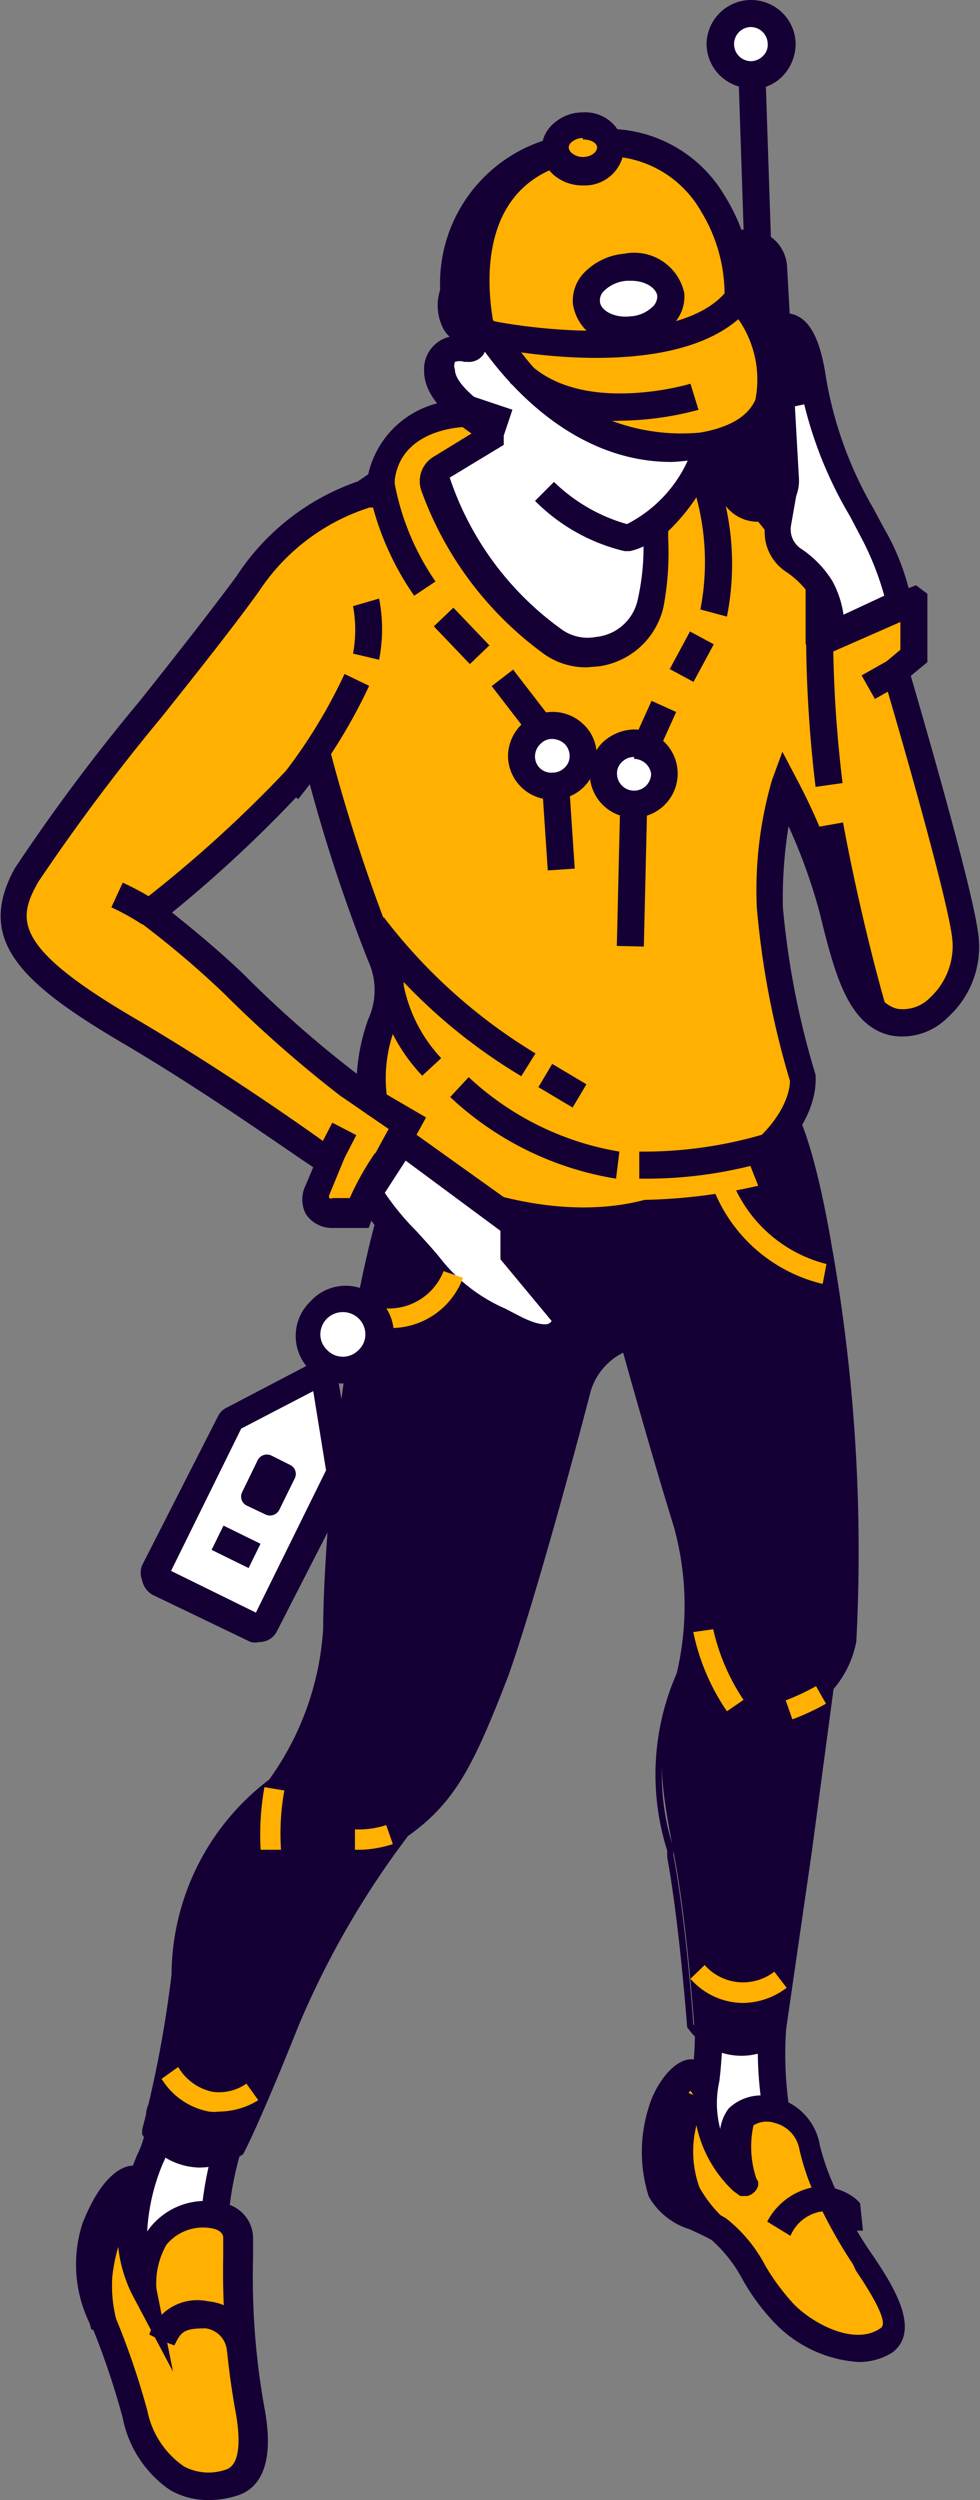 <svg xmlns="http://www.w3.org/2000/svg" viewBox="0 0 20.68 52.71"><rect x="0" y="0" width="20.68" height="52.71" fill="#808080" stroke="none"/><defs><style>.cls-1{fill:#fff;}.cls-2{fill:#150035;}.cls-3{fill:#ffb000;}</style></defs><g id="Layer_2" data-name="Layer 2"><g id="content"><path class="cls-1" d="M16.3,42.72a7.94,7.94,0,0,0,.15,2.15c.23.92-1.12,1-1.46.3s0-1.36,0-2.79S16.3,42.72,16.3,42.72Z"/><path class="cls-2" d="M15.81,45.92a1.19,1.19,0,0,1-1.08-.62,2.45,2.45,0,0,1-.13-1.48,8.7,8.7,0,0,0,.06-1.43c0-.17,0-.68.35-.83s1.16.54,1.51,1l.07.09v.11a7.75,7.75,0,0,0,.13,2.06.83.83,0,0,1-.51,1.05A1.05,1.05,0,0,1,15.81,45.92Zm-.57-3.8c0,.05,0,.12,0,.25a9.58,9.58,0,0,1-.06,1.51,2.1,2.1,0,0,0,.07,1.17.65.65,0,0,0,.77.26c.11,0,.22-.11.16-.37A8,8,0,0,1,16,42.82,3,3,0,0,0,15.24,42.12Z"/><path class="cls-1" d="M4.84,45.18a7.07,7.07,0,0,0-.32,2.39c.1,1-1.74,1-1.71-.39s.6-1.8.56-2.54S4.84,45.18,4.84,45.18Z"/><path class="cls-2" d="M3.8,48.6a1.21,1.21,0,0,1-.61-.16,1.33,1.33,0,0,1-.66-1.26,4.56,4.56,0,0,1,.37-1.76,1.75,1.75,0,0,0,.19-.77.46.46,0,0,1,.24-.48c.33-.16.9.11,1.7.8l.14.12-.06.18a7,7,0,0,0-.31,2.27.92.92,0,0,1-.4.89A1.13,1.13,0,0,1,3.8,48.6Zm-.14-3.88a2.35,2.35,0,0,1-.23.91,4.3,4.3,0,0,0-.33,1.56.78.78,0,0,0,.36.75.6.6,0,0,0,.62,0,.32.32,0,0,0,.15-.35,7.13,7.13,0,0,1,.28-2.32A4.3,4.3,0,0,0,3.66,44.72Z"/><path class="cls-2" d="M16.54,23.27s.44.46.86,3a37,37,0,0,1,.53,8.32,2,2,0,0,1-.48,1L17,39.07,16.42,43a1.25,1.25,0,0,1-1.77-.28s-.15-2.15-.42-3.59-.49-2.43.16-3.79a6.32,6.32,0,0,0-.05-3.2c-.49-1.58-1.11-3.82-1.11-3.82h0a1.43,1.43,0,0,0-.92,1c-.38,1.42-1.22,4.53-1.74,5.93-.69,1.86-1.06,2.69-2.06,3.38a18.41,18.41,0,0,0-2.34,4A29.1,29.1,0,0,1,5,45.32a1.38,1.38,0,0,1-1.91-.39,24.72,24.72,0,0,0,.62-3.28,5,5,0,0,1,2-4,6.09,6.09,0,0,0,1.18-3.28,38.83,38.83,0,0,1,1.45-9.69c1-2.86,7.22-1.8,7.22-1.8Z"/><path class="cls-2" d="M4.19,45.7A1.45,1.45,0,0,1,3,45l0-.06V44.9a24.52,24.52,0,0,0,.62-3.27,5.19,5.19,0,0,1,2.06-4.11,6.08,6.08,0,0,0,1.14-3.19c0-1.71.39-6.79,1.46-9.72s7.12-1.95,7.37-1.91l1,.48c.05.05.47.56.9,3.08a36.79,36.79,0,0,1,.52,8.35,2.16,2.16,0,0,1-.48,1l-.46,3.44-.58,4-.05,0a1.39,1.39,0,0,1-2-.31l0,0v0s-.16-2.16-.42-3.58l0-.14a5.31,5.31,0,0,1,.2-3.74h0a6.22,6.22,0,0,0-.06-3.09c-.41-1.32-.92-3.13-1.07-3.67a1.33,1.33,0,0,0-.69.83c-.34,1.32-1.21,4.52-1.74,6C10,37.21,9.61,38,8.61,38.71a18.5,18.5,0,0,0-2.31,4c-.86,2.15-1.16,2.69-1.17,2.71l0,0A1.71,1.71,0,0,1,4.19,45.7Zm-.94-.8a1.21,1.21,0,0,0,1.64.32c.08-.14.4-.8,1.14-2.64A18.63,18.63,0,0,1,8.4,38.52l0,0c1-.66,1.3-1.43,2-3.32.53-1.41,1.39-4.61,1.74-5.92a1.54,1.54,0,0,1,1-1.08l.14-.05,0,.14s.63,2.26,1.12,3.81a6.44,6.44,0,0,1,0,3.28,5,5,0,0,0-.19,3.58l0,.15c.25,1.32.4,3.26.42,3.57a1.08,1.08,0,0,0,1.49.25l.56-3.85.48-3.52,0,0a1.93,1.93,0,0,0,.45-.92,36.7,36.7,0,0,0-.53-8.27,8.05,8.05,0,0,0-.81-2.92L15.52,23s-6-1-7,1.72c-1,2.91-1.4,7.94-1.45,9.64a6.28,6.28,0,0,1-1.2,3.37l0,0a4.86,4.86,0,0,0-2,3.92A25.87,25.87,0,0,1,3.25,44.9Z"/><rect class="cls-2" x="15.67" y="1.32" width="0.57" height="6" transform="translate(-0.13 0.53) rotate(-1.9)"/><path class="cls-3" d="M2.65,21.69c2.33,1.37,4.26,2.8,4.26,2.8l-.24.59a.37.37,0,0,0,.32.51l.59,0h0a4.92,4.92,0,0,1,.57-1.06h0s3.35,2,6.17.79S17,22.75,17,22.74h0a17.9,17.9,0,0,1-.71-3.61,8.2,8.2,0,0,1,.31-2.58h0a14,14,0,0,1,1,2.61c.3,1.24.55,2.22,1.29,2.39s1.64-.75,1.5-1.83-1.47-5.56-1.47-5.56l.39-.32,0-1.16h0l-2,.75h0l0-1.27h0l-1-1.31a5.18,5.18,0,0,0-1.51-1.05,21.36,21.36,0,0,0-4.88-1S8.23,8.63,8,10.08l-.33.36a4.66,4.66,0,0,0-2.49,1.88c-1.34,1.83-4,5-4.66,6.13S.32,20.32,2.65,21.69Zm.52-2.44h0A26.33,26.33,0,0,0,6.7,16h0a39.79,39.79,0,0,0,1.36,4.2c.52,1.08-.42,1.57-.19,3.07h0c-.23-.15-.26-.18-.53-.37a24.06,24.06,0,0,1-2.44-2.14C4.1,20,3.24,19.31,3.17,19.25Z"/><path class="cls-2" d="M12.33,26a9.5,9.5,0,0,1-4.09-1.08,4.28,4.28,0,0,0-.39.78l-.07.19h-.2l-.6,0a.66.66,0,0,1-.53-.3.67.67,0,0,1,0-.6l.16-.38C6,24.21,4.39,23.05,2.5,21.94h0c-2.11-1.25-3-2.15-2.19-3.63a40.46,40.46,0,0,1,2.63-3.52c.75-.94,1.51-1.91,2.05-2.64a5,5,0,0,1,2.56-2L7.77,10A2,2,0,0,1,9.9,8.45a21.12,21.12,0,0,1,5,1.09,5.08,5.08,0,0,1,1.6,1.13l1.08,1.48V13l1.75-.66.24.18,0,1.44-.35.29c.25.86,1.29,4.43,1.42,5.42A2,2,0,0,1,20,21.45a1.35,1.35,0,0,1-1.21.38c-.91-.21-1.18-1.32-1.5-2.61a11.74,11.74,0,0,0-.65-1.8,9.61,9.61,0,0,0-.12,1.7,17.39,17.39,0,0,0,.69,3.54c0,.11.2,1.68-2.79,2.95A5.25,5.25,0,0,1,12.33,26ZM8.06,24.18l.23.13c.13.08,3.28,1.91,5.92.78,2.4-1,2.46-2.16,2.46-2.3a18.08,18.08,0,0,1-.7-3.66,8.33,8.33,0,0,1,.32-2.68l.22-.6.3.57a13.08,13.08,0,0,1,1.06,2.67c.27,1.1.5,2.05,1.07,2.18a.8.8,0,0,0,.69-.24,1.48,1.48,0,0,0,.46-1.28c-.14-1.05-1.44-5.47-1.46-5.51l-.05-.19L19,13.7v-.62l-1.73.66L17,13.58V12.24L16,11a5,5,0,0,0-1.42-1A20.91,20.91,0,0,0,9.85,9S8.47,9,8.33,10.12l0,.09-.45.49-.08,0a4.38,4.38,0,0,0-2.33,1.76c-.54.75-1.31,1.72-2.06,2.66A43,43,0,0,0,.81,18.59c-.45.79-.54,1.37,2,2.86h0c2.32,1.36,4.27,2.8,4.29,2.81l.18.13-.33.8a.08.08,0,0,0,0,.07.07.07,0,0,0,.07,0l.36,0h0a6,6,0,0,1,.52-.93Zm.21-.33-.54-.37-.42-.29-.12-.08a26.14,26.14,0,0,1-2.47-2.17A19.47,19.47,0,0,0,3,19.48l-.12-.08v-.3L3,19a26.78,26.78,0,0,0,3.47-3.22l.09-.11h.35l.07.21A36.24,36.24,0,0,0,8.34,20a2,2,0,0,1,0,1.66,3,3,0,0,0-.17,1.5ZM3.63,19.24c.34.27.92.74,1.49,1.28a23.92,23.92,0,0,0,2.41,2.12l0,0a4.21,4.21,0,0,1,.24-1.15,1.47,1.47,0,0,0,0-1.23,34.32,34.32,0,0,1-1.24-3.75A27.54,27.54,0,0,1,3.63,19.24Z"/><path class="cls-2" d="M17.21,16.59a27.71,27.71,0,0,1-.2-3.18l.57,0a26.51,26.51,0,0,0,.2,3.1Z"/><polygon class="cls-2" points="8.16 25.07 7.66 24.8 8.22 23.77 7.74 23.49 8.03 23 8.99 23.56 8.16 25.07"/><path class="cls-2" d="M18.14,21.36c-.59-2.07-.91-3.9-.91-3.92l.56-.1s.32,1.82.9,3.87Z"/><path class="cls-2" d="M15.34,13l-.56-.15a5.25,5.25,0,0,0-.28-2.95L15,9.68A5.69,5.69,0,0,1,15.34,13Z"/><path class="cls-2" d="M8.74,12.56a6,6,0,0,1-1-2.47l.57,0a5.38,5.38,0,0,0,.88,2.17Z"/><rect class="cls-2" x="9.46" y="12.86" width="0.57" height="1.1" transform="translate(-6.57 10.45) rotate(-43.72)"/><rect class="cls-2" x="14.15" y="13.56" width="0.9" height="0.57" transform="translate(-4.52 20.12) rotate(-61.65)"/><rect class="cls-2" x="11.52" y="17.85" width="3.64" height="0.57" transform="translate(-5.1 31.04) rotate(-88.65)"/><path class="cls-1" d="M12.73,16.32a.66.66,0,0,0,.66.64.65.65,0,1,0,0-1.29A.65.65,0,0,0,12.73,16.32Z"/><path class="cls-2" d="M13.38,17.24a.93.93,0,0,1-.67-1.58,1,1,0,0,1,.66-.28h0a.93.93,0,1,1,0,1.86Zm0-1.28h0a.36.36,0,0,0-.26.11.32.32,0,0,0-.1.25h0a.36.36,0,0,0,.36.35h0a.36.36,0,0,0,.36-.36A.37.37,0,0,0,13.38,16Z"/><rect class="cls-2" x="11.49" y="16.36" width="0.57" height="1.98" transform="translate(-1.13 0.82) rotate(-3.83)"/><path class="cls-1" d="M11,15.94a.65.65,0,1,0,.64-.65A.65.65,0,0,0,11,15.94Z"/><path class="cls-2" d="M11.66,16.86a.93.93,0,0,1-.94-.91h0a.94.94,0,0,1,.92-.94.93.93,0,0,1,.67.26.88.88,0,0,1,.28.65.92.92,0,0,1-.92.94Zm-.37-.92a.34.34,0,0,0,.37.35.36.36,0,0,0,.26-.11.33.33,0,0,0,.1-.25.36.36,0,0,0-.11-.25.4.4,0,0,0-.26-.1.33.33,0,0,0-.25.11.36.36,0,0,0-.11.25Z"/><path class="cls-1" d="M15.2.94a.65.65,0,0,0,.66.63A.64.64,0,1,0,15.2.94Z"/><path class="cls-2" d="M15.85,1.86a.94.94,0,0,1-.94-.92h0a.94.94,0,0,1,1.88,0,1,1,0,0,1-.27.66.91.91,0,0,1-.66.28ZM15.49.93a.36.36,0,0,0,.36.36h0a.36.36,0,0,0,.25-.11.32.32,0,0,0,.1-.26.36.36,0,0,0-.36-.35h0a.36.36,0,0,0-.35.36Z"/><rect class="cls-2" x="13.37" y="15.02" width="0.91" height="0.57" transform="translate(-5.82 21.6) rotate(-65.67)"/><rect class="cls-2" x="10.72" y="14.16" width="0.57" height="1.33" transform="translate(-6.76 9.8) rotate(-37.64)"/><path class="cls-2" d="M11,22.69a11.65,11.65,0,0,1-3.4-3.08l.5-.27a11.52,11.52,0,0,0,3.2,2.87Z"/><rect class="cls-2" x="11.58" y="22.47" width="0.57" height="0.84" transform="translate(-13.87 21.38) rotate(-59.24)"/><path class="cls-2" d="M13,24.85A6.66,6.66,0,0,1,9.5,23.13l.39-.42a6.14,6.14,0,0,0,3.18,1.57Z"/><path class="cls-2" d="M8.91,22.68a3.71,3.71,0,0,1-1-2.15l.57,0a3.14,3.14,0,0,0,.83,1.78Z"/><rect class="cls-2" x="6.7" y="23.86" width="0.78" height="0.57" transform="translate(-17.62 19.37) rotate(-62.69)"/><rect class="cls-2" x="18.28" y="14.04" width="0.68" height="0.57" transform="translate(-4.64 11.01) rotate(-29.47)"/><path class="cls-2" d="M6.29,16.85l-.42-.39a11,11,0,0,0,1.4-2.25l.52.25A11.65,11.65,0,0,1,6.29,16.85Z"/><path class="cls-2" d="M8,13.91l-.55-.13a2.75,2.75,0,0,0,0-1L8,12.62A3.36,3.36,0,0,1,8,13.91Z"/><path class="cls-2" d="M3,19.49a5,5,0,0,0-.65-.36l.24-.52a5.69,5.69,0,0,1,.73.4Z"/><path class="cls-1" d="M19,12.74a4.71,4.71,0,0,0-.58-1.56,9.79,9.79,0,0,1-1.28-3.26c-.2-1.35-.62-1.07-.62-1.07s-.52.3-.37,1.48a15.52,15.52,0,0,0,.4,2.06l-.12.68a.75.75,0,0,0,.31.74,2,2,0,0,1,.6.61,2.39,2.39,0,0,1,.24,1Z"/><path class="cls-2" d="M17.3,13.86v-.45a2.22,2.22,0,0,0-.21-.86,1.85,1.85,0,0,0-.51-.5,1,1,0,0,1-.43-1l.11-.62a17.17,17.17,0,0,1-.4-2c-.17-1.34.45-1.73.52-1.77a.49.49,0,0,1,.44,0c.3.14.5.55.61,1.3a8.19,8.19,0,0,0,1,2.76l.22.41a5,5,0,0,1,.61,1.67v.2Zm-.68-6.71a1.42,1.42,0,0,0-.19,1.14,16.93,16.93,0,0,0,.39,2l0,.06-.13.74a.49.49,0,0,0,.2.47,2.21,2.21,0,0,1,.68.7,2.12,2.12,0,0,1,.23.7l.86-.4a6.12,6.12,0,0,0-.51-1.27l-.21-.4A8.59,8.59,0,0,1,16.86,8,1.83,1.83,0,0,0,16.62,7.15Z"/><path class="cls-2" d="M16,10.74h0a.57.57,0,0,0,.54-.6l-.24-4.46a.57.57,0,0,0-.61-.54h0a.57.57,0,0,0-.54.6l.24,4.46A.59.59,0,0,0,16,10.74Z"/><path class="cls-2" d="M16,11a.85.85,0,0,1-.86-.81l-.25-4.45a.88.88,0,0,1,.22-.62.85.85,0,0,1,.6-.28.83.83,0,0,1,.9.8l.25,4.46a.88.88,0,0,1-.22.62A.83.83,0,0,1,16,11Zm-.25-5.59h0a.29.29,0,0,0-.21.09.31.31,0,0,0-.07.21l.25,4.45a.29.29,0,0,0,.3.27.33.33,0,0,0,.21-.09.31.31,0,0,0,.07-.21L16,5.7A.28.28,0,0,0,15.74,5.43Z"/><path class="cls-1" d="M11.45,10.41a3.71,3.71,0,0,0,1.74,1s1.16-.25,1.78-2.15a10,10,0,0,0,.41-3,3.49,3.49,0,0,0-.51-1.83A2.4,2.4,0,0,0,12.1,3.34,2.61,2.61,0,0,0,9.8,5.71c0,.38-.4.55-.15,1.11,0,.09.25.16.28.25s0,.11,0,.17,0,.11-.09.11a.5.5,0,0,0-.62.49c0,.44.57.87.88,1.09a.51.51,0,0,1,.16.34l-1,.61a.31.31,0,0,0-.14.37,7.1,7.1,0,0,0,2.51,3.32,1.3,1.3,0,0,0,.9.2h0a1.34,1.34,0,0,0,1.13-1,5.36,5.36,0,0,0,.12-1.36l0-.45Z"/><path class="cls-2" d="M12.38,14.07a1.54,1.54,0,0,1-.87-.26,7.32,7.32,0,0,1-2.62-3.47.6.6,0,0,1,.26-.71l.8-.49c-.46-.32-1-.77-1-1.31a.7.7,0,0,1,.54-.73.65.65,0,0,1-.13-.16,1.07,1.07,0,0,1,0-1,.69.69,0,0,0,.09-.25A2.89,2.89,0,0,1,12,3.06a2.69,2.69,0,0,1,3.08,1.21,3.66,3.66,0,0,1,.55,2,10.59,10.59,0,0,1-.41,3.08A4.2,4.2,0,0,1,14.1,11.2v.16A6.13,6.13,0,0,1,14,12.8a1.63,1.63,0,0,1-1.37,1.25ZM9.8,7.63a.32.32,0,0,0-.2,0,.22.22,0,0,0,0,.16c0,.15.13.41.76.85a.75.75,0,0,1,.27.56v.18l-1.14.69a6.45,6.45,0,0,0,2.39,3.22.94.94,0,0,0,.69.14,1,1,0,0,0,.89-.8,5,5,0,0,0,.12-1.11,1.31,1.31,0,0,1-.29.1l-.05,0-.06,0a3.94,3.94,0,0,1-1.89-1.06l.4-.4a3.62,3.62,0,0,0,1.54.89A2.81,2.81,0,0,0,14.7,9.15a10,10,0,0,0,.39-2.9,3.1,3.1,0,0,0-.46-1.67,2.12,2.12,0,0,0-2.47-1,2.35,2.35,0,0,0-2.08,2.12,1.52,1.52,0,0,1-.14.44.48.48,0,0,0,0,.52s0,0,0,0A.52.52,0,0,1,10.2,7s0,.1.05.15a.41.41,0,0,1-.06.34.38.38,0,0,1-.33.14Z"/><path class="cls-3" d="M13.72,7.75l-1.42.1-2-.81a3,3,0,0,1-.76-.69A2.86,2.86,0,0,1,12,3.12a2.59,2.59,0,0,1,3,1.17,3.71,3.71,0,0,1,.54,2l-.48,1.32Z"/><path class="cls-2" d="M12.26,8.14,10.2,7.3a3.25,3.25,0,0,1-.89-.79l0-.06V6.37A3.17,3.17,0,0,1,12,2.84a2.86,2.86,0,0,1,3.3,1.3,3.92,3.92,0,0,1,.59,2.13l0,.09-.54,1.5L13.74,8ZM9.83,6.25a2.49,2.49,0,0,0,.63.54l1.89.77,1.34-.1,1.19-.13.41-1.11a3.36,3.36,0,0,0-.5-1.77A2.3,2.3,0,0,0,12.1,3.4,2.56,2.56,0,0,0,9.83,6.25Z"/><path class="cls-3" d="M15.57,6.27s2,2.67-.78,3.13S10.31,7,10.31,7,14.38,7.9,15.57,6.27Z"/><path class="cls-2" d="M14.17,9.74c-2.52,0-4-2.44-4.11-2.56l-.34-.56.64.14c1.09.22,4.09.55,5-.66l.24-.32.23.32c0,.06,1.06,1.46.62,2.55a1.9,1.9,0,0,1-1.6,1A3.68,3.68,0,0,1,14.17,9.74ZM11,7.43a4.2,4.2,0,0,0,3.78,1.69c.62-.11,1-.34,1.16-.69a2.22,2.22,0,0,0-.36-1.7C14.41,7.74,12.13,7.59,11,7.43Z"/><path class="cls-3" d="M11.72,3.15a.59.59,0,0,0,1.16,0,.59.59,0,0,0-1.16,0Z"/><path class="cls-2" d="M12.3,3.91a.94.94,0,0,1-.59-.2.75.75,0,0,1-.28-.56.71.71,0,0,1,.27-.56.9.9,0,0,1,.59-.22.82.82,0,0,1,.88.76.83.83,0,0,1-.86.78Zm0-1h0a.36.36,0,0,0-.23.08.16.16,0,0,0-.07.12h0a.18.18,0,0,0,.07.12.36.36,0,0,0,.23.08c.18,0,.3-.11.3-.2S12.48,2.94,12.3,2.94Z"/><path class="cls-1" d="M12.37,6.38a.82.82,0,0,0,1,.58c.49,0,.86-.38.82-.75s-.46-.62-1-.57S12.34,6,12.37,6.38Z"/><path class="cls-2" d="M13.21,7.25a1,1,0,0,1-1.12-.84.85.85,0,0,1,.2-.62,1.33,1.33,0,0,1,.88-.44,1.08,1.08,0,0,1,1.27.83.85.85,0,0,1-.2.62,1.25,1.25,0,0,1-.88.44Zm.11-1.33h-.09a.76.76,0,0,0-.5.23.27.27,0,0,0-.07.2h0c0,.18.28.36.64.32a.74.74,0,0,0,.5-.23.32.32,0,0,0,.07-.2C13.85,6.08,13.63,5.92,13.32,5.92Z"/><path class="cls-2" d="M9.55,6.32c-.09-1.08.47-2.94,2.34-2.84-2.22.68-1.42,3.59-1.42,3.59A3.63,3.63,0,0,1,9.55,6.32Z"/><path class="cls-2" d="M13.09,8.87a3.3,3.3,0,0,1-2.33-.8l.4-.41c1.15,1.1,3.39.44,3.41.43l.17.55A6.54,6.54,0,0,1,13.09,8.87Z"/><rect class="cls-2" x="9.91" y="8.18" width="0.57" height="1.1" transform="translate(-1.32 15.62) rotate(-71.44)"/><path class="cls-1" d="M8.41,24l2.42,1.75v.64l1.1,1.33s0,.81-1.12.22a4.45,4.45,0,0,1-1.71-1.19,12.46,12.46,0,0,1-1.32-1.6h0Z"/><path class="cls-2" d="M11.5,28.45a1.73,1.73,0,0,1-.81-.25l-.29-.14a4.18,4.18,0,0,1-1.52-1.12c-.15-.2-.33-.39-.51-.59a5.12,5.12,0,0,1-.83-1.06l-.08-.13.86-1.57,2.8,2v.69l1.1,1.33v.11a.75.75,0,0,1-.35.61A.7.7,0,0,1,11.5,28.45Zm-3.38-3.3a5.53,5.53,0,0,0,.67.81c.18.2.37.4.55.63a3.53,3.53,0,0,0,1.32,1l.29.15c.46.24.62.18.64.16a.12.12,0,0,0,.05-.05l-1.08-1.3v-.6l-2-1.48Z"/><path class="cls-3" d="M13.37,25.3a8.94,8.94,0,0,1-1.14-.07l0-.43a10.37,10.37,0,0,0,3.6-.23L16,25A11.7,11.7,0,0,1,13.37,25.3Z"/><path class="cls-3" d="M17.36,27.07a3.3,3.3,0,0,1-2.46-2.51l.41-.11a2.91,2.91,0,0,0,2.13,2.2Z"/><path class="cls-3" d="M8.22,28a2.52,2.52,0,0,1-.52-.06l.1-.42a1.24,1.24,0,0,0,1.56-.72l.41.14A1.62,1.62,0,0,1,8.22,28Z"/><path class="cls-3" d="M15.67,42.23a1.49,1.49,0,0,1-1.1-.51l.3-.29a1.08,1.08,0,0,0,1.47.14l.26.34A1.55,1.55,0,0,1,15.67,42.23Z"/><path class="cls-3" d="M4.63,44.52a.86.86,0,0,1-.22,0,1.5,1.5,0,0,1-1-.69l.35-.25a1.11,1.11,0,0,0,.71.52,1,1,0,0,0,.73-.17l.25.35A1.59,1.59,0,0,1,4.63,44.52Z"/><path class="cls-3" d="M15.34,36.08a4.6,4.6,0,0,1-.71-1.67l.42-.06a4.43,4.43,0,0,0,.64,1.49Z"/><path class="cls-3" d="M5.5,39a5.64,5.64,0,0,1,.08-1.32l.42.07A5.09,5.09,0,0,0,5.93,39Z"/><path class="cls-3" d="M16.72,36.25l-.14-.4a4.77,4.77,0,0,0,.64-.3l.21.37A4.76,4.76,0,0,1,16.72,36.25Z"/><path class="cls-3" d="M7.62,39H7.49l0-.43a1.9,1.9,0,0,0,.66-.09l.14.4A2.41,2.41,0,0,1,7.62,39Z"/><path class="cls-1" d="M3.34,33.3l2.08,1a.12.12,0,0,0,.16,0l1.58-3.15a.11.11,0,0,0,0-.08L6.85,29.1A.12.12,0,0,0,6.67,29l-1.76.92a.1.1,0,0,0,0,.06L3.28,33.14A.12.12,0,0,0,3.34,33.3Z"/><path class="cls-2" d="M5.47,34.62a.39.39,0,0,1-.18,0l-2.08-1A.45.45,0,0,1,3,33.32.42.42,0,0,1,3,33L4.6,29.86a.39.39,0,0,1,.18-.18l1.76-.92a.38.38,0,0,1,.37,0,.4.4,0,0,1,.22.3L7.46,31a.4.4,0,0,1,0,.24L5.84,34.4A.41.41,0,0,1,5.47,34.62Zm-1.86-1.5L5.4,34l1.48-3-.27-1.67-1.52.79Z"/><path class="cls-2" d="M5.2,31.74l.4.19a.22.22,0,0,0,.29-.09l.33-.67a.21.21,0,0,0-.09-.28l-.4-.2a.22.22,0,0,0-.29.09l-.33.68A.21.21,0,0,0,5.2,31.74Z"/><rect class="cls-2" x="4.69" y="32.18" width="0.57" height="0.87" transform="translate(-26.49 22.71) rotate(-63.86)"/><path class="cls-1" d="M6.7,27.6a.75.75,0,0,0,0,1.07.77.77,0,0,0,1.07,0,.75.75,0,0,0,0-1.07A.77.77,0,0,0,6.7,27.6Z"/><path class="cls-2" d="M7.24,29.17a1,1,0,0,1-1-1,1,1,0,0,1,.31-.73h0A1,1,0,0,1,8,27.4a1,1,0,0,1,.31.73,1,1,0,0,1-1,1ZM6.9,27.8a.47.47,0,0,0-.14.33.45.45,0,0,0,.14.33.46.46,0,0,0,.67,0,.45.45,0,0,0,.14-.33.47.47,0,0,0-.14-.33.48.48,0,0,0-.67,0Z"/><path class="cls-3" d="M18.21,47.59a9.31,9.31,0,0,1-.82-1.52,4.42,4.42,0,0,1-.28-.82.94.94,0,0,0-1.46-.63c-.28.31,0,1.38,0,1.38s0,.08-.08,0a2.3,2.3,0,0,1-.73-1.78c.09-1.06-.66-.4-.84.28A2.82,2.82,0,0,0,14,46.22c.16.38.73.49,1.22.79s.87,1.3,1.4,1.81,1.53,1,2.19.51C19.22,49,18.54,48.08,18.21,47.59Z"/><path class="cls-2" d="M18.12,49.8A2.7,2.7,0,0,1,16.37,49a4.51,4.51,0,0,1-.7-.94,3,3,0,0,0-.65-.83c-.16-.09-.32-.16-.47-.23a1.49,1.49,0,0,1-.86-.69,3.1,3.1,0,0,1,0-1.88c.13-.47.57-1.11,1-1,.2,0,.44.22.38.87a1.63,1.63,0,0,0,.12.74.93.93,0,0,1,.19-.59,1,1,0,0,1,1-.22,1.24,1.24,0,0,1,.92,1,5,5,0,0,0,.26.77,8.71,8.71,0,0,0,.8,1.47l.09.13c.38.57,1,1.53.38,2A1.33,1.33,0,0,1,18.12,49.8Zm-3.55-5.72a1.34,1.34,0,0,0-.29.52,2.64,2.64,0,0,0-.06,1.51c.06.15.3.26.57.39a5.31,5.31,0,0,1,.53.27,3.08,3.08,0,0,1,.83,1,4.72,4.72,0,0,0,.62.83c.44.43,1.3.86,1.82.48.13-.09-.05-.5-.53-1.21L18,47.74a10.2,10.2,0,0,1-.85-1.56,5,5,0,0,1-.28-.86.7.7,0,0,0-.52-.56.53.53,0,0,0-.45.05,2.11,2.11,0,0,0,.06,1.12L16,46l0,.08a.32.32,0,0,1-.23.22l-.15,0-.15-.11a2.65,2.65,0,0,1-.83-2A.86.86,0,0,0,14.57,44.08Z"/><path class="cls-2" d="M16.68,47.14l-.49-.3a1.39,1.39,0,0,1,1-.73,1.19,1.19,0,0,1,.88.26l.08.08.06.58-.57,0,0-.33a.48.48,0,0,0-.33-.07A.86.86,0,0,0,16.68,47.14Z"/><path class="cls-3" d="M5.26,50.87A16.24,16.24,0,0,1,5,47.61c0-.17,0-.31,0-.43,0-.68-1.38-.62-1.71,0a1.9,1.9,0,0,0-.23,1.11l0-.08a2.6,2.6,0,0,1-.17-1.88L2.76,46S2.37,46,2,47A2.58,2.58,0,0,0,2.2,49a16.46,16.46,0,0,1,.63,1.86c.28,1,1,1.75,2,1.46C5.36,52.21,5.37,51.51,5.26,50.87Z"/><path class="cls-2" d="M4.39,52.71a1.59,1.59,0,0,1-.8-.21,2.4,2.4,0,0,1-1-1.52,16.4,16.4,0,0,0-.61-1.83,2.82,2.82,0,0,1-.24-2.27c.44-1.12.92-1.22,1.06-1.22H3l.18.7,0,.07a3.17,3.17,0,0,0-.09.64,1.49,1.49,0,0,1,1.61-.62.75.75,0,0,1,.64.74v.43a15.53,15.53,0,0,0,.25,3.2h0c.23,1.29-.21,1.7-.63,1.81A1.93,1.93,0,0,1,4.39,52.71ZM2.54,46.47a3.43,3.43,0,0,0-.3.61,2.29,2.29,0,0,0,.21,1.81,16,16,0,0,1,.66,1.94A1.87,1.87,0,0,0,3.88,52a1.1,1.1,0,0,0,.88.07c.35-.1.29-.77.22-1.17a16.6,16.6,0,0,1-.27-3.31v-.42s0-.13-.2-.18a1,1,0,0,0-1,.34,1.65,1.65,0,0,0-.21.92L3.65,50l-.87-1.64A2.94,2.94,0,0,1,2.54,46.47Z"/><path class="cls-2" d="M4.79,49.58a.52.52,0,0,0-.45-.49c-.46,0-.52.07-.66.36l-.27-.1-.26-.13a1.07,1.07,0,0,1,1.24-.7,1.1,1.1,0,0,1,1,1Z"/><path class="cls-2" d="M14.81,47.12a2.85,2.85,0,0,1-.58-.81,2.74,2.74,0,0,1,.15-2.25l.52.23a2.24,2.24,0,0,0-.14,1.83,2.73,2.73,0,0,0,.46.6Z"/><path class="cls-2" d="M1.93,49.12a3.17,3.17,0,0,1-.13-1.21A4.1,4.1,0,0,1,2.53,46l.47.33A3.56,3.56,0,0,0,2.37,48a2.87,2.87,0,0,0,.11,1Z"/><rect class="cls-2" x="16.46" y="6.97" width="0.57" height="1.58" transform="translate(-1.26 3.71) rotate(-12.17)"/><path class="cls-2" d="M13.59,24.85h-.1v-.57a9,9,0,0,0,2.64-.37l.18.54A9.07,9.07,0,0,1,13.59,24.85Z"/></g></g></svg>